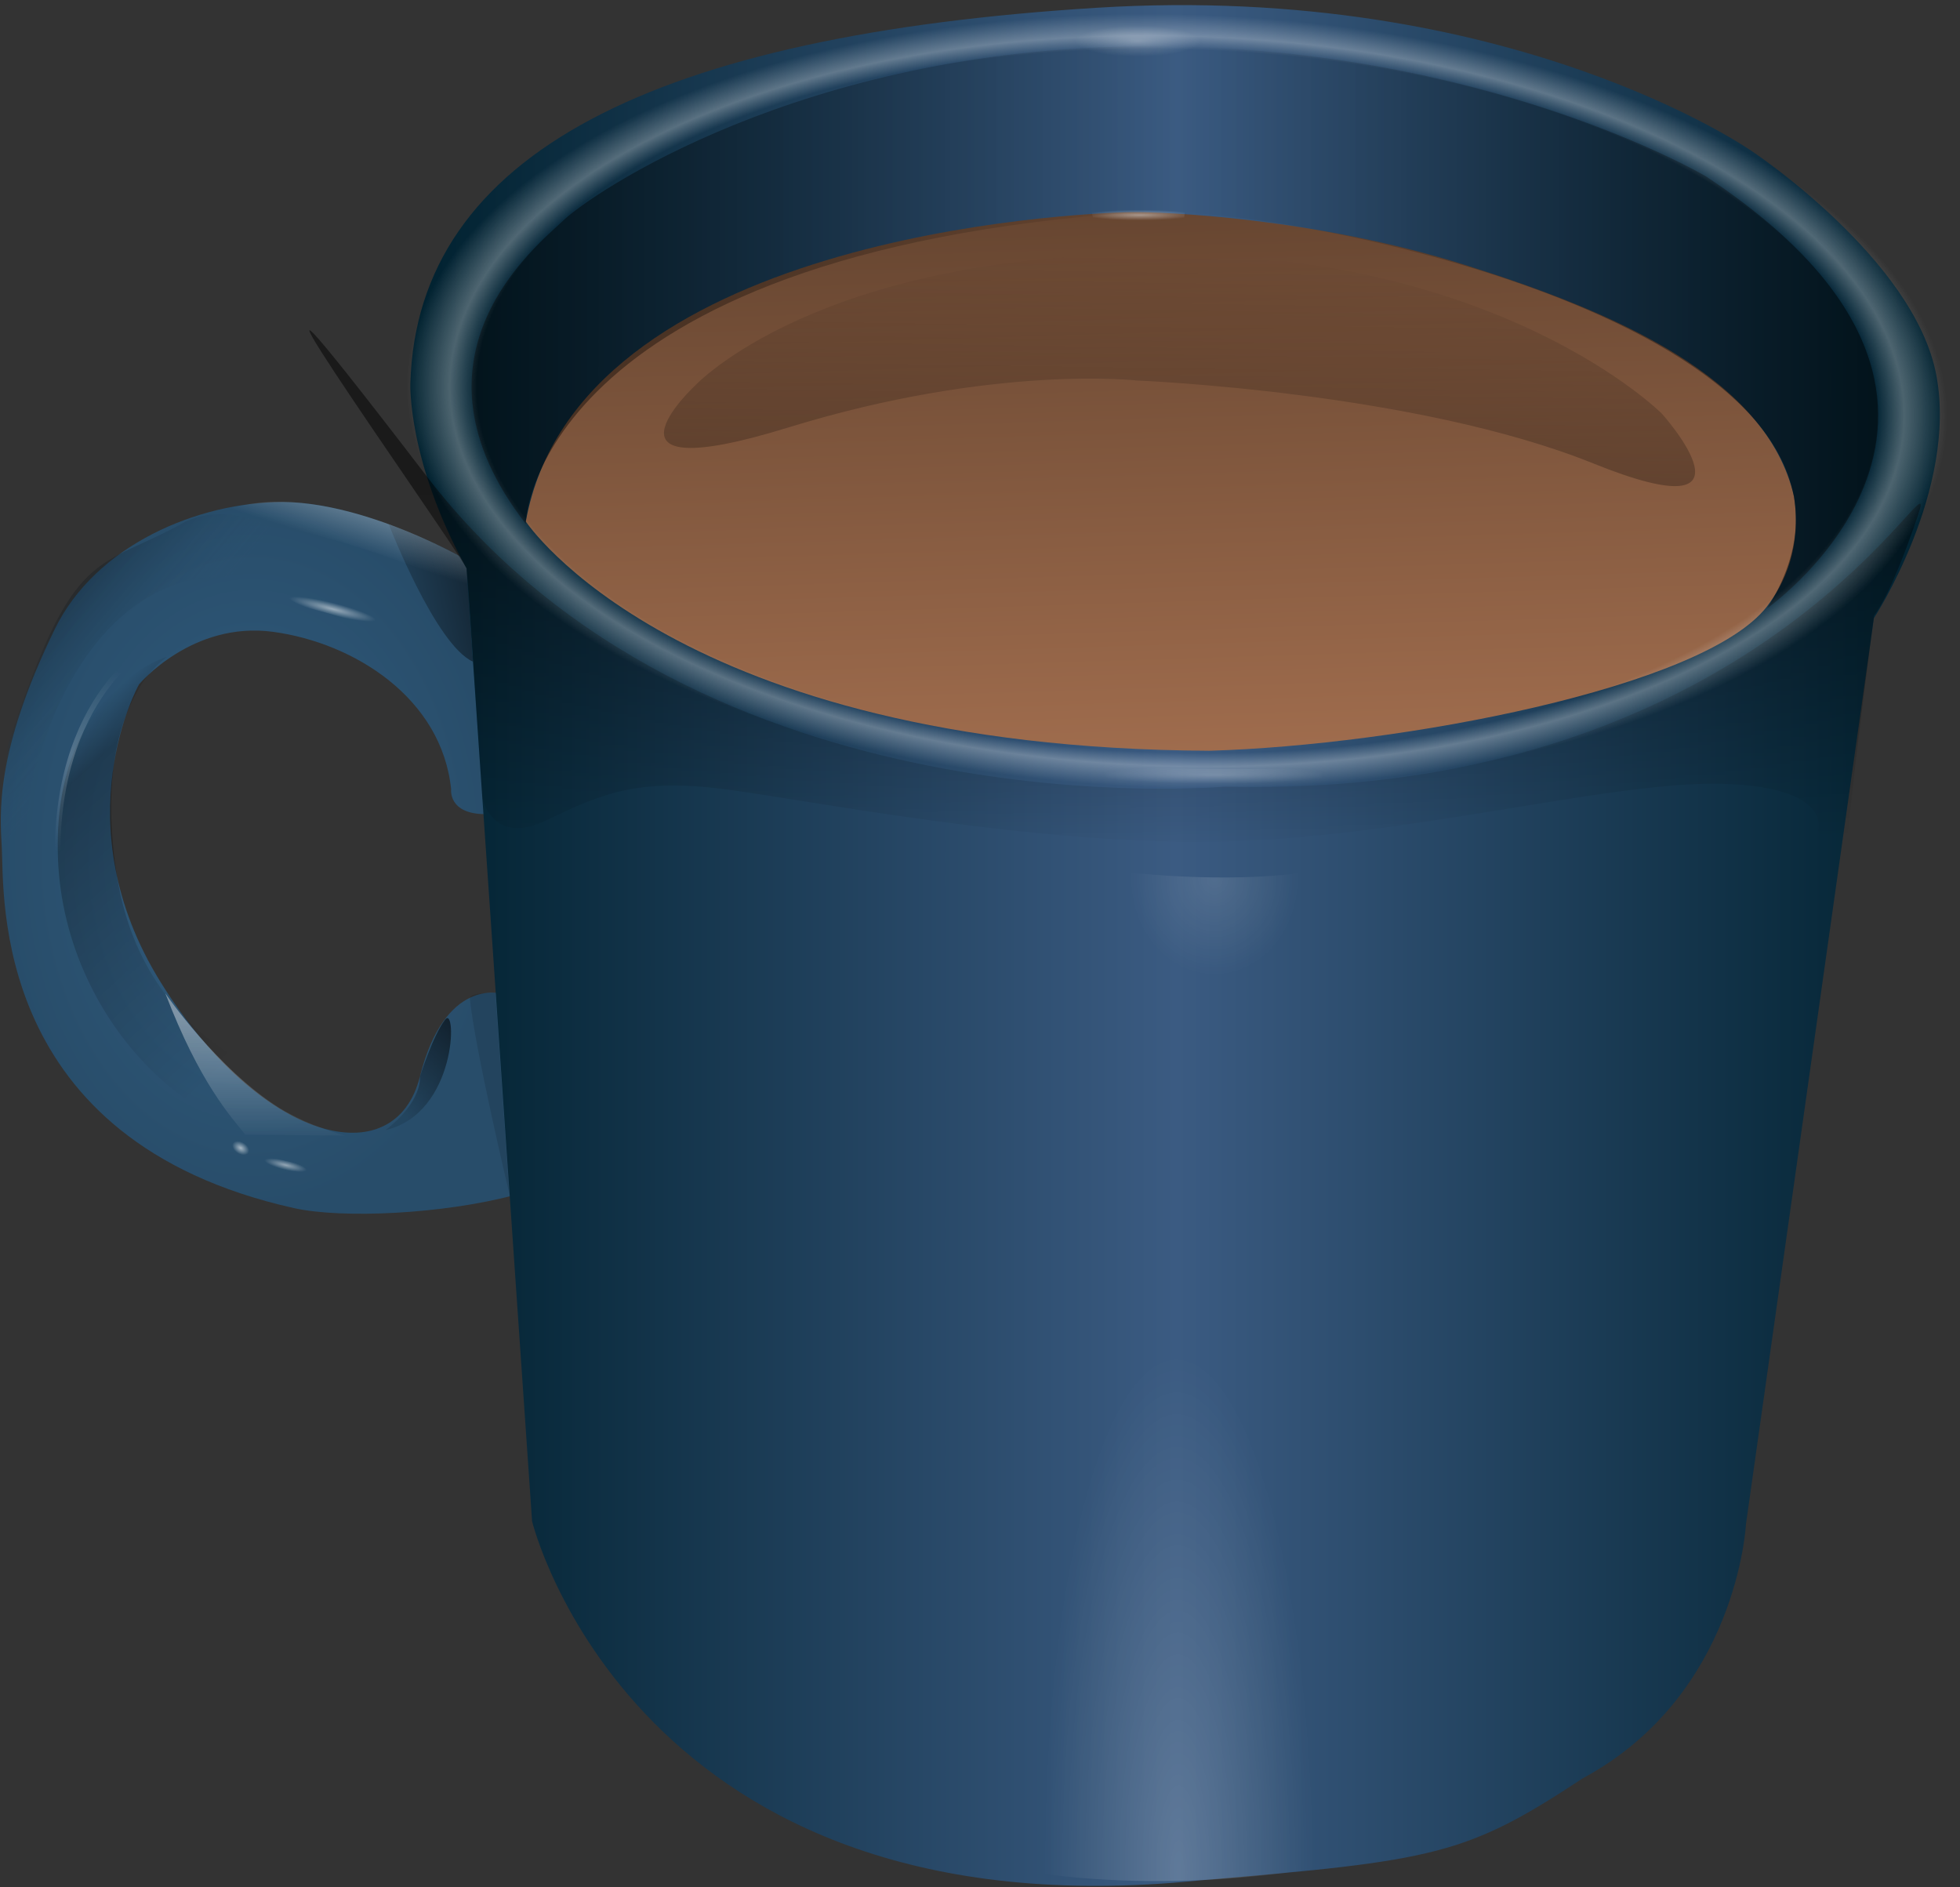 <svg xmlns="http://www.w3.org/2000/svg" xmlns:xlink="http://www.w3.org/1999/xlink" viewBox="0 0 54 52"><rect x="0" y="0" width="54" height="52" fill="#333333" stroke="none"/><defs><linearGradient id="v" x1="1091.2" gradientUnits="userSpaceOnUse" x2="1093.2" gradientTransform="translate(-191.22 -76.725) scale(.423)" y1="527.82" y2="412.11"><stop stop-opacity=".268" offset="0"/><stop stop-opacity="0" offset="1"/></linearGradient><linearGradient id="w" x1="794.61" gradientUnits="userSpaceOnUse" x2="1408.1" gradientTransform="translate(-191.22 -76.725) scale(.423)" y1="440.95" y2="440.95"><stop stop-opacity=".474" offset="0"/><stop stop-opacity="0" offset=".5"/><stop stop-opacity=".485" offset="1"/></linearGradient><radialGradient id="x" gradientUnits="userSpaceOnUse" cy="429.2" cx="1100.9" gradientTransform="matrix(.425 .014 -.008 .241 -190.01 9.708)" r="337.3"><stop stop-color="#FFF" stop-opacity="0" offset="0"/><stop stop-color="#FFF" stop-opacity="0" offset=".909"/><stop stop-color="#FFF" stop-opacity=".289" offset=".944"/><stop stop-color="#FFF" stop-opacity="0" offset="1"/></radialGradient><linearGradient id="u" x1="1084" gradientUnits="userSpaceOnUse" x2="1088.2" gradientTransform="translate(-191.22 -78.467) scale(.423)" y1="527.52" y2="715.07"><stop stop-opacity=".485" offset="0"/><stop stop-opacity="0" offset="1"/></linearGradient><radialGradient id="t" gradientUnits="userSpaceOnUse" cy="306.34" cx="1083.6" gradientTransform="matrix(1 0 0 .278 0 221.17)" r="27.562"><stop stop-color="#FFF" stop-opacity=".268" offset="0"/><stop stop-color="#FFF" stop-opacity="0" offset="1"/></radialGradient><radialGradient id="s" gradientUnits="userSpaceOnUse" cy="392.92" cx="1084.2" gradientTransform="matrix(.423 0 0 .047 -191.11 70.952)" r="23.97"><stop stop-color="#FFF" stop-opacity=".433" offset="0"/><stop stop-color="#FFF" stop-opacity="0" offset="1"/></radialGradient><radialGradient id="r" gradientUnits="userSpaceOnUse" cy="676.96" cx="1126.2" gradientTransform="matrix(.423 0 0 .036 -194.8 182.85)" r="50.952"><stop stop-color="#FFF" stop-opacity=".175" offset="0"/><stop stop-color="#FFF" stop-opacity="0" offset="1"/></radialGradient><radialGradient id="q" gradientUnits="userSpaceOnUse" cy="730.19" cx="1117.5" gradientTransform="matrix(.303 0 0 .392 -57.176 -57.214)" r="51.864"><stop stop-color="#FFF" stop-opacity=".124" offset="0"/><stop stop-color="#FFF" stop-opacity="0" offset="1"/></radialGradient><radialGradient id="p" gradientUnits="userSpaceOnUse" cy="1121.2" cx="1101.6" gradientTransform="matrix(.352 -.002 .007 1.524 -120.79 -1268.6)" r="71.438"><stop stop-color="#FFF" stop-opacity=".186" offset="0"/><stop stop-color="#FFF" stop-opacity="0" offset="1"/></radialGradient><linearGradient id="o" x1="1082.6" gradientUnits="userSpaceOnUse" x2="1091.9" gradientTransform="translate(-191.22 -76.725) scale(.423)" y1="391.53" y2="659.46"><stop stop-color="#674631" offset="0"/><stop stop-color="#9f6c4d" offset="1"/></linearGradient><linearGradient id="n" x1="764.77" gradientUnits="userSpaceOnUse" x2="1439.2" gradientTransform="translate(-191.83 -76.124) scale(.423)" y1="754.17" y2="754.17"><stop stop-color="#00212f" offset="0"/><stop stop-color="#3b5b82" offset=".5"/><stop stop-color="#00212f" offset="1"/></linearGradient><radialGradient id="m" gradientUnits="userSpaceOnUse" cy="868.76" cx="709" gradientTransform="matrix(.332 .09 -.022 .082 -107.76 154.2)" r="11.849"><stop stop-color="#FFF" stop-opacity=".495" offset="0"/><stop stop-color="#FFF" stop-opacity="0" offset="1"/></radialGradient><radialGradient id="l" gradientUnits="userSpaceOnUse" cy="857.9" cx="690.23" gradientTransform="matrix(.331 .275 -.186 .223 31.252 -95.473)" r="4.167"><stop stop-color="#FFF" stop-opacity=".588" offset="0"/><stop stop-color="#FFF" stop-opacity="0" offset="1"/></radialGradient><radialGradient id="k" gradientUnits="userSpaceOnUse" cy="589.94" cx="730.01" gradientTransform="matrix(.346 .1 -.016 .054 -125.88 67.44)" r="23.209"><stop stop-color="#FFF" stop-opacity=".515" offset="0"/><stop stop-color="#FFF" stop-opacity="0" offset="1"/></radialGradient><linearGradient id="j" x1="746.28" gradientUnits="userSpaceOnUse" x2="738.61" gradientTransform="translate(-191.22 -76.725) scale(.423)" y1="537.08" y2="558.4"><stop stop-color="#FFF" stop-opacity=".33" offset="0"/><stop stop-color="#FFF" stop-opacity="0" offset="1"/></linearGradient><linearGradient id="i" x1="646.95" gradientUnits="userSpaceOnUse" x2="607.33" gradientTransform="translate(-191.22 -76.725) scale(.423)" y1="625.24" y2="708.88"><stop stop-color="#FFF" stop-opacity="0" offset="0"/><stop stop-color="#FFF" stop-opacity=".206" offset=".5"/><stop stop-color="#FFF" stop-opacity="0" offset="1"/></linearGradient><linearGradient id="h" x1="703.72" gradientUnits="userSpaceOnUse" x2="703.72" gradientTransform="translate(-191.22 -76.725) scale(.423)" y1="791.31" y2="854.51"><stop stop-color="#FFF" stop-opacity=".392" offset="0"/><stop stop-color="#FFF" stop-opacity="0" offset="1"/></linearGradient><linearGradient id="g" x1="790.02" xlink:href="#a" gradientUnits="userSpaceOnUse" x2="780.4" gradientTransform="translate(-191.22 -76.725) scale(.423)" y1="749.41" y2="721.93"/><linearGradient id="f" x1="743.21" xlink:href="#a" gradientUnits="userSpaceOnUse" x2="809.25" gradientTransform="translate(-191.22 -76.725) scale(.423)" y1="823.53" y2="757.58"/><linearGradient id="e" x1="752.92" xlink:href="#a" gradientUnits="userSpaceOnUse" x2="840.85" gradientTransform="translate(-190.65 -75.716) scale(.423)" y1="587.28" y2="569.42"/><linearGradient id="d" x1="564.15" gradientUnits="userSpaceOnUse" x2="615.6" gradientTransform="translate(-191.22 -76.725) scale(.423)" y1="626.9" y2="665.37"><stop stop-opacity=".351" offset="0"/><stop stop-color="#325d80" stop-opacity="0" offset="1"/></linearGradient><linearGradient id="c" x1="721.21" gradientUnits="userSpaceOnUse" x2="601.68" gradientTransform="translate(-191.22 -76.725) scale(.423)" y1="776.86" y2="662.11"><stop stop-opacity="0" offset="0"/><stop stop-opacity=".289" offset=".89"/><stop stop-opacity="0" offset="1"/></linearGradient><radialGradient id="b" gradientUnits="userSpaceOnUse" cy="711.81" cx="693.84" gradientTransform="matrix(.423 0 0 .677 -191.22 -257.79)" r="109.92"><stop stop-color="#325d80" offset="0"/><stop stop-color="#284d6a" offset="1"/></radialGradient><linearGradient id="a"><stop stop-opacity=".113" offset="0"/><stop offset="1"/></linearGradient></defs><g transform="matrix(.148 0 0 .131 -8.19 -5.79)"><path fill="url(#b)" d="M142.22 161.99s-18.59-12.2-34.273-12.2-34.775 9.013-42.406 26.723c-11.27 26.157-10.2 39.007-9.874 45.89.482 10.218-2.073 61.673 54.394 75.888 9.024 2.268 27.884 1.268 41.245-2.798l-2.695-42.3s-10.456-3.485-15.103 17.427-29.626 13.94-48.215-19.752c-18.59-33.692-4.066-62.738-4.066-62.738s9.875-13.36 24.98-11.037c15.102 2.324 31.368 13.942 33.11 33.112 0 0-.58 5.228 6.39 5.228l-3.485-53.443z"/><path fill="url(#c)" d="M86.457 182.33s-14.523 9.875-9.294 46.472c5.228 36.597 35.434 49.958 54.604 42.406l-9.875 12.78c-27.3 6.38-54.603-23.82-55.765-59.26-1.162-35.43 20.332-42.4 20.332-42.4z"/><path fill="url(#d)" d="M67.233 270.23S51.76 253.076 56.83 200.92c12.27-42.645 16.52-36.498 33.113-47.054 21.727-10.874 46.347 39.66 46.347 39.66s-24.272-34.432-46.928-26.88c-22.655 7.552-28.464 44.15-28.464 44.15-.04 24.89 6.335 59.434 6.335 59.434z"/><path fill="url(#e)" d="M143.4 183.37c-6.97-3.485-15.68-28.862-15.68-28.862s6.335 2.388 14.483 7.47l1.196 21.392z"/><path fill="url(#f)" d="M138.21 258.64c2.2-3.214 2.235 19.768-11.126 23.254 7-6.1 6.426-11.214 6.426-11.214s2.384-8.658 4.7-12.04z"/><path fill="url(#g)" d="M142.8 254.2c.92 10.528 7.34 41.034 7.34 41.034l-2.587-42.195s-4.872-.197-4.753 1.16z"/><path fill="url(#h)" d="M86.115 253.13s9.713 16.02 21.308 24.154c5.755 3.93 12.163 5.763 12.163 5.763l-18.6-.22c-2.616-3.727-8.468-10.778-14.864-29.688z"/><path d="M81.81 181.16s-20.914 14.523-14.524 58.09" stroke="url(#i)" stroke-width="1.015" fill="none"/><path fill="url(#j)" d="M142.42 162.16s-23.26-15.724-41.437-11.787-6.39 2.905 5.81 4.647 35.82 12.78 35.82 12.78l-.193-5.64z"/><g stroke-width="3.129" fill="none"><path d="M109.11 169.55s15.103 3.485 17.427 6.97" stroke="url(#k)"/><path d="M97.75 284.19l5.435 3.312" stroke="url(#l)"/><path d="M112.44 290.6s-4.33-.17-10.02-2.802" stroke="url(#m)"/></g><path fill="url(#n)" d="M142.19 163.76l12.2 200.41s18.925 87.67 124.31 75.517c43.793-4.17 49.53-5.246 71.27-21.465 28.844-17.55 30.39-53.47 30.39-53.47l23.816-190.54s15.627-27.067 11.618-51.12C411.728 98.694 381.52 76.04 381.52 76.04S336.67 40.43 259.53 45.83c-81.807 5.73-126.57 30.426-127.8 79.003 0 0-.58 16.265 10.457 38.92 0 .002.002.004.003.005z"/><path fill="url(#o)" d="M280.44 202.1c-99.334-.58-127.22-48.215-127.22-48.215 9.545-59.833 101.63-64.864 112.7-65.06 5.605-.1 33.963 1.097 62.163 11.106 27.823 9.875 56.244 23.746 61.222 48.727 1.41 10.52-1.785 18.367-5.06 23.128-11.78 17.136-68.468 29.17-103.8 30.315z"/><path fill="url(#p)" d="M243.36 437.25s17.533-142.8 39.153-141.53c21.62 1.272 22.256 140.49 22.256 140.49s-29.464 7.402-61.41 1.043z"/><path fill="url(#q)" d="M265.89 227.74s17.417 2.28 32.036 0c14.618-2.28-5.702 47.69-5.702 47.69s-15.55 2.904-17.417 3.008c-1.866.103-15.448-45.1-15.448-45.1l6.53-5.598z"/><path d="M261.37 206.98s26.29 1.18 39.956.07" stroke="url(#r)" stroke-width="3.129" fill="none"/><path d="M258.71 89.584s6.793-1.045 17.14-.314" stroke="url(#s)" stroke-width="3.129" fill="none"/><path fill="url(#t)" transform="translate(-191.22 -76.725) scale(.423)" d="M1111.1 306.34c0 4.232-12.34 7.663-27.562 7.663s-27.562-3.43-27.562-7.663 12.34-7.663 27.562-7.663 27.562 3.43 27.562 7.663z"/><path fill="url(#u)" d="M283.38 209.63s-97.49 10.122-148.69-65.38 3.472 11.506 7.49 19.45c.227 3.183.343 3.772.73 10.495.765 13.35 2.202 37.76 2.202 37.76s1.756 10.455 12.212 4.646c10.456-5.808 17.427-8.712 33.112-6.39 15.684 2.325 56.93 11.62 91.202 11.038 34.273-.58 73.194-12.78 94.106-12.2 20.913.582 18.008 9.877 18.008 9.877s4.647 12.2 5.81-1.743 4.646-43.568 4.646-43.568 2.905-3.485 8.133-20.913-26.72 59.834-128.96 56.93z"/><path fill="url(#v)" d="M267.12 124.24s51.7 2.324 84.812 17.427c33.11 15.103 12.78-10.456 12.78-10.456s-29.626-33.69-93.525-33.69-86.555 27.882-86.555 27.882-20.913 22.074 17.427 8.714c38.34-13.36 65.06-9.876 65.06-9.876z"/><path fill="url(#w)" d="M153.26 154.44c-.37.516 1.06-56.933 114.44-65.658 26.38-2.03 148.7 25.427 116.63 83.323 0 0 53.338-42.438-11.49-90.86 0 0-41.824-27.882-105.14-27.3-63.317.58-102.52 31.19-107.47 36.596-4.646 5.084-31.368 28.465-6.97 63.9z"/><rect rx="1.339" ry="1.339" height="192.86" width="293.94" y="44.071" x="127.41" fill="url(#x)"/></g></svg>